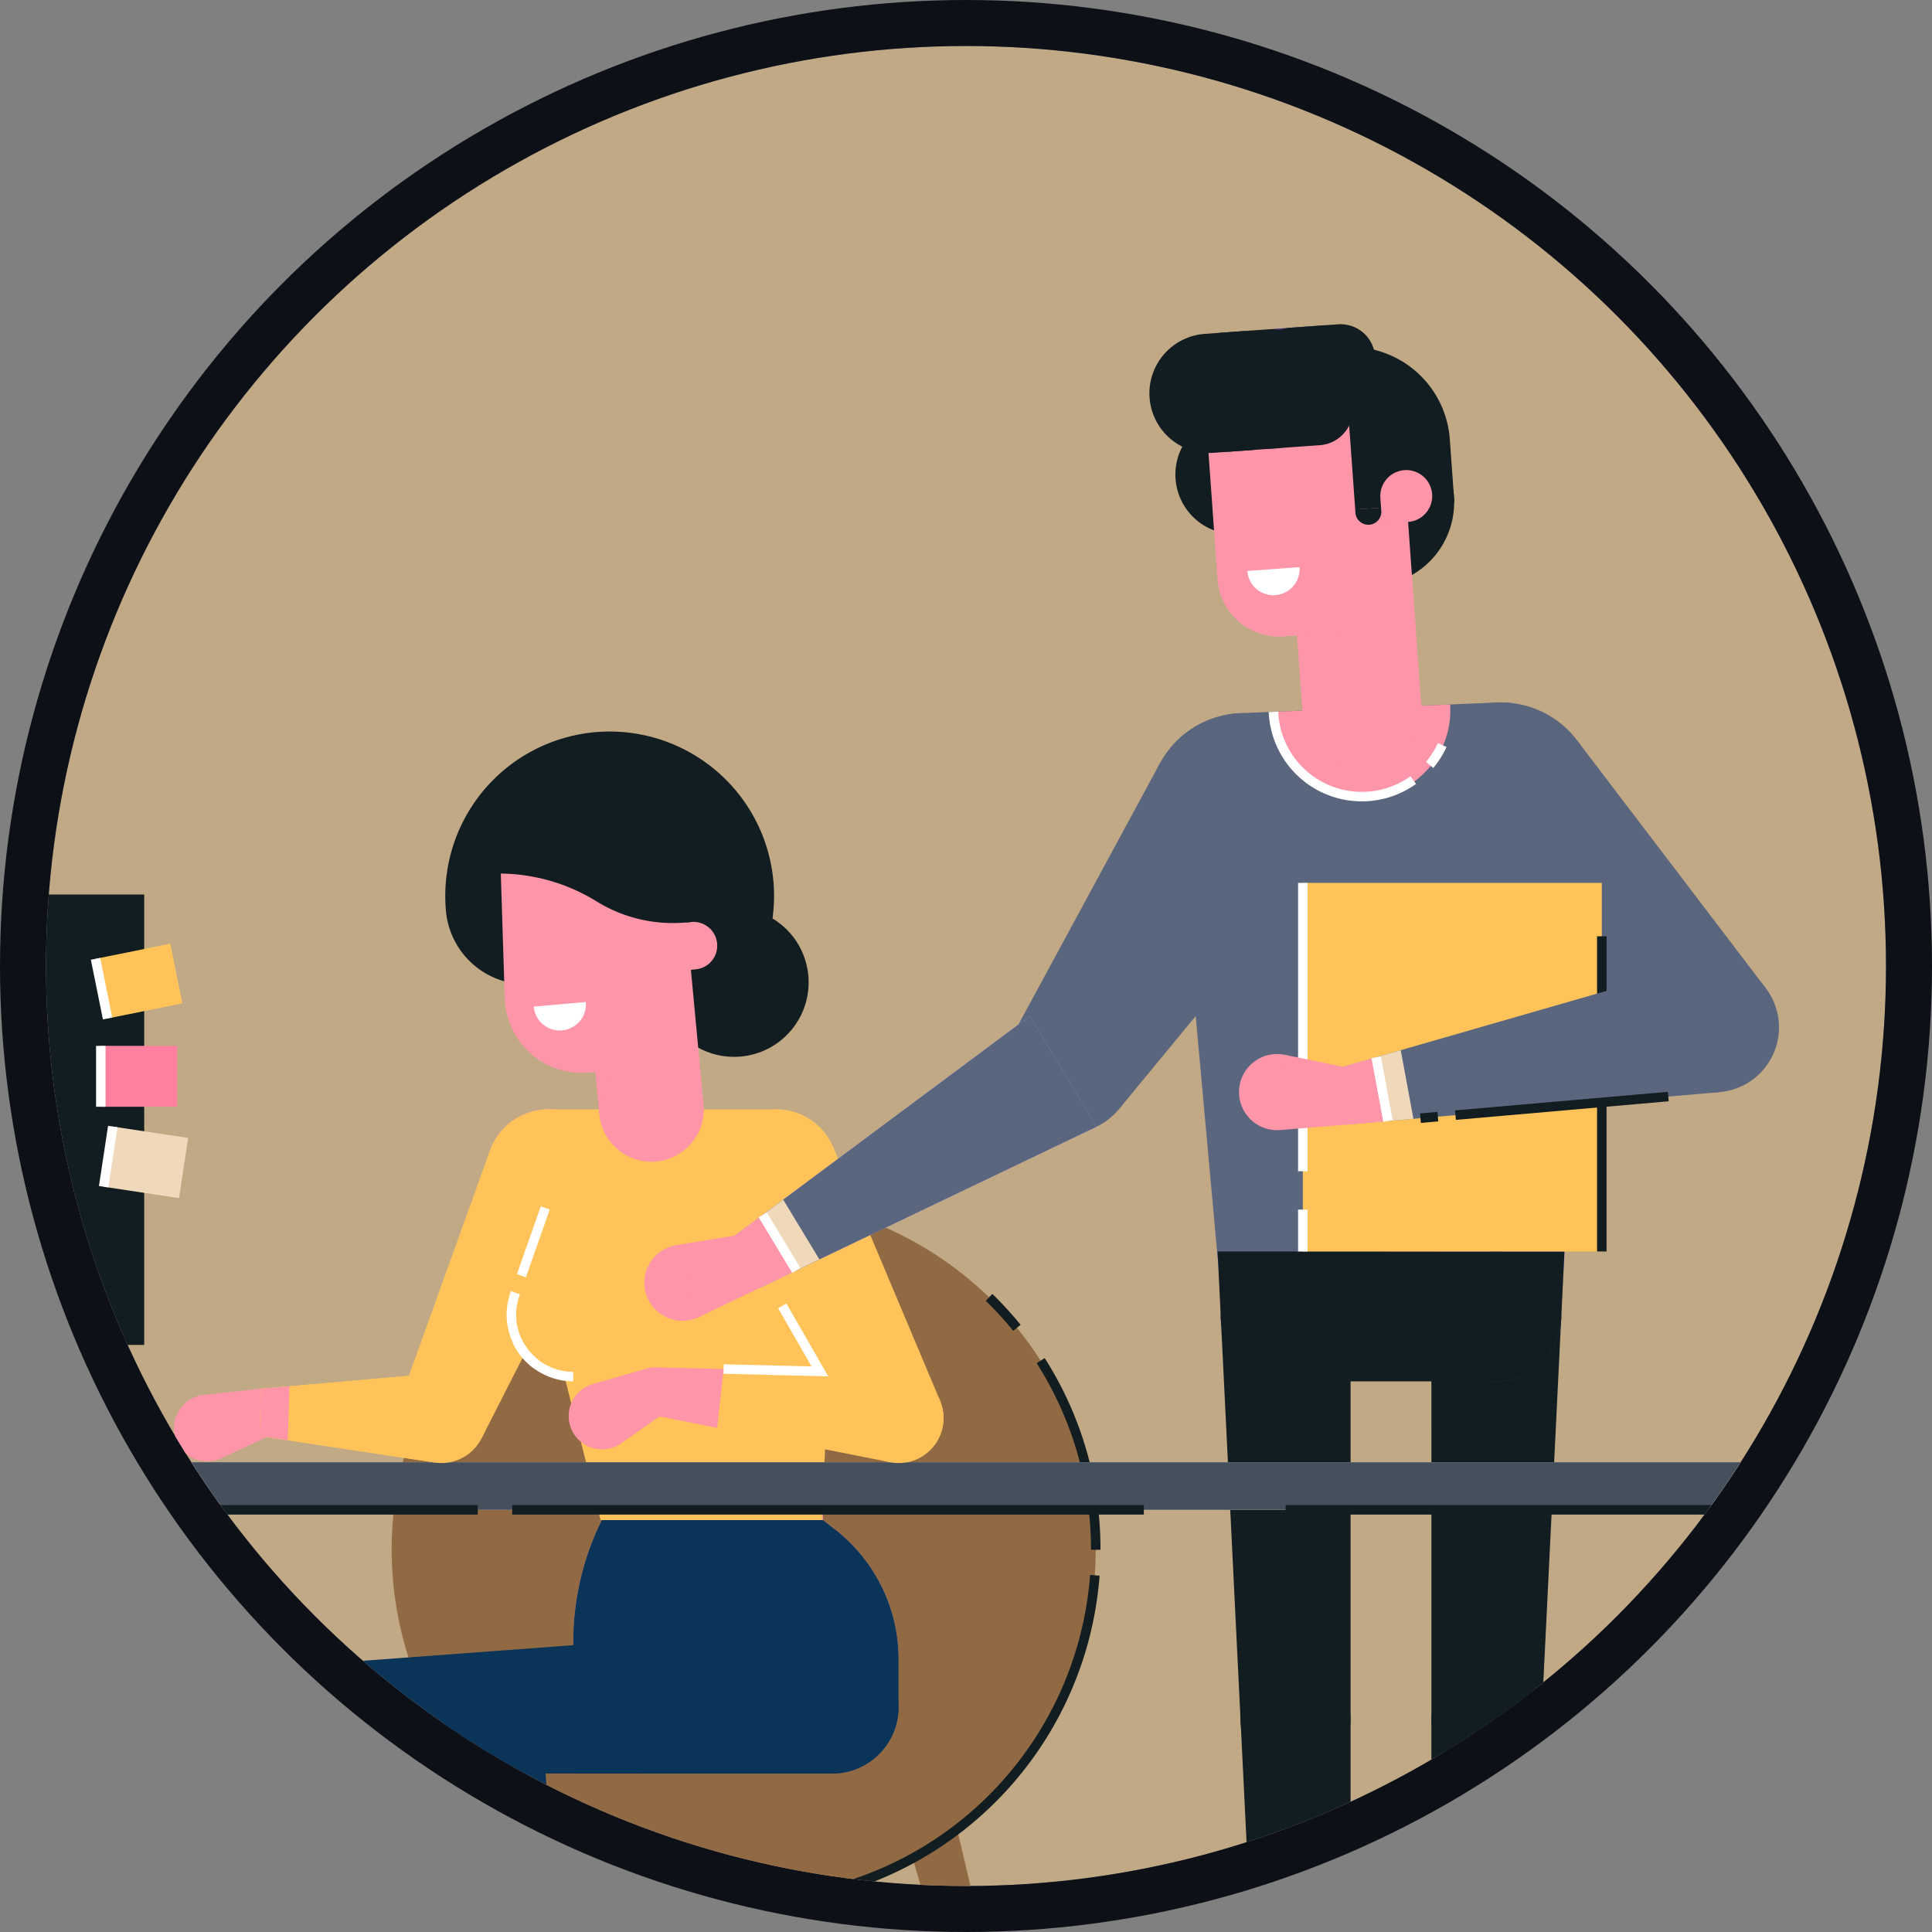 <svg xmlns="http://www.w3.org/2000/svg" xmlns:xlink="http://www.w3.org/1999/xlink" width="210" height="210" viewBox="0 0 210 210">
  <rect x="0" y="0" width="210" height="210" fill="#808080" stroke="none"/>
  <defs>
    <clipPath id="clip-path">
      <circle id="Ellipse_274" data-name="Ellipse 274" cx="100" cy="100" r="100" transform="translate(728 11369)" fill="#fff" stroke="#707070" stroke-width="1"/>
    </clipPath>
  </defs>
  <g id="Group_2580" data-name="Group 2580" transform="translate(-855 -6188)">
    <g id="Group_2205" data-name="Group 2205">
      <g id="Ellipse_218" data-name="Ellipse 218" transform="translate(860 6193)" fill="#c1a986" stroke="#0e1018" stroke-width="5">
        <circle cx="100" cy="100" r="100" stroke="none"/>
        <circle cx="100" cy="100" r="102.5" fill="none"/>
      </g>
      <g id="Mask_Group_16" data-name="Mask Group 16" transform="translate(132 -5176)" clip-path="url(#clip-path)">
        <g id="Group_1771" data-name="Group 1771" transform="translate(346.453 11221.874)">
          <rect id="Rectangle_941" data-name="Rectangle 941" width="4.752" height="1.034" transform="translate(563.718 400.049)" fill="#40327a"/>
          <g id="Group_1738" data-name="Group 1738" transform="translate(518.288 400.049)">
            <path id="Path_5405" data-name="Path 5405" d="M740.735,608.987h0Z" transform="translate(-740.735 -608.47)" fill="#f8f7ff"/>
            <rect id="Rectangle_942" data-name="Rectangle 942" width="41.542" height="1.034" fill="#40327a"/>
          </g>
          <rect id="Rectangle_943" data-name="Rectangle 943" width="60.675" height="1.034" transform="translate(280.068 400.05)" fill="#40327a"/>
          <rect id="Rectangle_944" data-name="Rectangle 944" width="25.533" height="1.034" transform="translate(400.298 400.049)" fill="#40327a"/>
          <rect id="Rectangle_945" data-name="Rectangle 945" width="20.663" height="1.034" transform="translate(437.359 400.049)" fill="#40327a"/>
          <g id="Group_1740" data-name="Group 1740" transform="translate(508.895 259.298)">
            <g id="Group_1739" data-name="Group 1739">
              <path id="Path_5406" data-name="Path 5406" d="M760.264,353.876a18.727,18.727,0,0,1-1.077,7.109l-34.937,1.451a18.854,18.854,0,1,1,36.014-8.56Z" transform="translate(-722.572 -335.804)" fill="#a796f2"/>
            </g>
          </g>
          <g id="Group_1742" data-name="Group 1742" transform="translate(522.577 272.982)">
            <g id="Group_1741" data-name="Group 1741" transform="translate(0 0)">
              <path id="Path_5407" data-name="Path 5407" d="M759.367,367.222a5.171,5.171,0,1,1-5.381-4.952A5.171,5.171,0,0,1,759.367,367.222Z" transform="translate(-749.029 -362.265)" fill="#e5659b"/>
            </g>
          </g>
          <path id="Path_5408" data-name="Path 5408" d="M768.869,278.76l25.339,22.519,10.3-9.541-20.535-26.967Z" transform="translate(-236.033 -42.205)" fill="#5a667e"/>
          <circle id="Ellipse_244" data-name="Ellipse 244" cx="10.342" cy="10.342" r="10.342" transform="translate(525.701 224.61) rotate(-28.256)" fill="#5a667e"/>
          <path id="Path_5409" data-name="Path 5409" d="M712.477,281.11l-21.571,26.151-11.649-7.841,16.14-29.807Z" transform="translate(-192.761 -44.543)" fill="#5a667e"/>
          <circle id="Ellipse_245" data-name="Ellipse 245" cx="10.342" cy="10.342" r="10.342" transform="translate(500.464 220.667) rotate(-5.424)" fill="#5a667e"/>
          <g id="Group_1743" data-name="Group 1743" transform="translate(532.134 285.213)">
            <path id="Path_5410" data-name="Path 5410" d="M781.628,385.917l-2.151,43.821H767.515l-.005-43.821Z" transform="translate(-767.51 -385.917)" fill="#121d21"/>
          </g>
          <g id="Group_1745" data-name="Group 1745" transform="translate(509.232 278.154)">
            <g id="Group_1744" data-name="Group 1744" transform="translate(0 0)">
              <circle id="Ellipse_246" data-name="Ellipse 246" cx="7.059" cy="7.059" r="7.059" fill="#40327a"/>
            </g>
          </g>
          <g id="Group_1747" data-name="Group 1747" transform="translate(532.133 278.154)">
            <g id="Group_1746" data-name="Group 1746" transform="translate(0 0)">
              <circle id="Ellipse_247" data-name="Ellipse 247" cx="7.059" cy="7.059" r="7.059" fill="#40327a"/>
            </g>
          </g>
          <path id="Path_5411" data-name="Path 5411" d="M756.282,264.161l-.1,13.1-.291,38.493-37.676,1.564-3.481-38.337-1.184-13.05a7.239,7.239,0,0,1,6.908-7.89l28.277-1.174A7.246,7.246,0,0,1,756.282,264.161Z" transform="translate(-209.307 -38.387)" fill="#5a667e"/>
          <g id="Group_1748" data-name="Group 1748" transform="translate(508.892 278.154)">
            <path id="Path_5412" data-name="Path 5412" d="M760.273,372.267l-.346,7.059-.017.346a7.059,7.059,0,0,1-7.05,6.713H729.978a7.059,7.059,0,0,1-7.05-6.713l-.017-.346-.346-7.059Z" transform="translate(-722.565 -372.267)" fill="#121d21"/>
          </g>
          <g id="Group_1749" data-name="Group 1749" transform="translate(509.236 285.213)">
            <path id="Path_5413" data-name="Path 5413" d="M737.342,385.917v43.821H725.382l-2.151-43.821Z" transform="translate(-723.23 -385.917)" fill="#121d21"/>
          </g>
          <g id="Group_1751" data-name="Group 1751" transform="translate(513.787 389.688)">
            <g id="Group_1750" data-name="Group 1750" transform="translate(0 0)">
              <circle id="Ellipse_248" data-name="Ellipse 248" cx="4.364" cy="4.364" r="4.364" transform="translate(0 8.53) rotate(-77.764)" fill="#40327a"/>
            </g>
          </g>
          <g id="Group_1753" data-name="Group 1753" transform="translate(531.28 389.661)">
            <g id="Group_1752" data-name="Group 1752" transform="translate(0 0)">
              <circle id="Ellipse_249" data-name="Ellipse 249" cx="4.364" cy="4.364" r="4.364" transform="matrix(0.22, -0.976, 0.976, 0.22, 0, 8.515)" fill="#40327a"/>
            </g>
          </g>
          <g id="Group_1755" data-name="Group 1755" transform="translate(531.255 322.169)">
            <g id="Group_1754" data-name="Group 1754" transform="translate(0 0)">
              <circle id="Ellipse_250" data-name="Ellipse 250" cx="5.98" cy="5.98" r="5.98" transform="translate(0 11.805) rotate(-80.749)" fill="#121d21"/>
            </g>
          </g>
          <g id="Group_1757" data-name="Group 1757" transform="translate(510.503 322.169)">
            <g id="Group_1756" data-name="Group 1756" transform="translate(0 0)">
              <circle id="Ellipse_251" data-name="Ellipse 251" cx="5.98" cy="5.98" r="5.98" transform="translate(0 11.805) rotate(-80.749)" fill="#121d21"/>
            </g>
          </g>
          <path id="Path_5414" data-name="Path 5414" d="M767.509,536.5V470.656h11.961L776.237,536.5Z" transform="translate(-235.376 -141.623)" fill="#121d21"/>
          <path id="Path_5415" data-name="Path 5415" d="M730.622,536.5l-3.232-65.845h11.961V536.5Z" transform="translate(-216.003 -141.623)" fill="#121d21"/>
          <path id="Path_5416" data-name="Path 5416" d="M757.795,603.158H770.92v-5.171h-8.734l-5.012,2.734a1.3,1.3,0,0,0-.677,1.14h0A1.3,1.3,0,0,0,757.795,603.158Z" transform="translate(-230.058 -203.109)" fill="#ff809f"/>
          <path id="Path_5417" data-name="Path 5417" d="M723.915,603.158H737.04v-5.171h-8.734l-5.012,2.734a1.3,1.3,0,0,0-.676,1.14h0A1.3,1.3,0,0,0,723.915,603.158Z" transform="translate(-213.698 -203.109)" fill="#ff809f"/>
          <path id="Path_5418" data-name="Path 5418" d="M720.641,209.1l4.421-.318-.927-12.93-4.421.317a6.482,6.482,0,0,0-6,6.928h0A6.482,6.482,0,0,0,720.641,209.1Z" transform="translate(-209.39 -8.926)" fill="#121d21"/>
          <path id="Rectangle_946" data-name="Rectangle 946" d="M9.088,0H9.4a0,0,0,0,1,0,0V9.848a0,0,0,0,1,0,0H0a0,0,0,0,1,0,0v-.76A9.088,9.088,0,0,1,9.088,0Z" transform="translate(535.234 205.146) rotate(175.898)" fill="#121d21"/>
          <rect id="Rectangle_947" data-name="Rectangle 947" width="12.928" height="14.009" transform="translate(531.017 218.639) rotate(175.898)" fill="#ff95a9"/>
          <path id="Path_5419" data-name="Path 5419" d="M728.251,214.9l14.343-1.029-2.084-29.064-21.048,1.509,1.6,22.359A6.723,6.723,0,0,0,728.251,214.9Z" transform="translate(-212.174 -3.593)" fill="#ff95a9"/>
          <path id="Path_5420" data-name="Path 5420" d="M721.834,215.6l-.207-8.937Z" transform="translate(-213.22 -14.145)" fill="none"/>
          <path id="Rectangle_948" data-name="Rectangle 948" d="M0,0H10.808a0,0,0,0,1,0,0V17.693a0,0,0,0,1,0,0h0A10.808,10.808,0,0,1,0,6.885V0A0,0,0,0,1,0,0Z" transform="matrix(-0.997, 0.072, -0.072, -0.997, 534.63, 196.729)" fill="#121d21"/>
          <path id="Path_5421" data-name="Path 5421" d="M759.791,213.663l-2.813.2-.2-2.813a2.82,2.82,0,0,1,2.611-3.014h0a2.82,2.82,0,0,1,3.014,2.611h0A2.819,2.819,0,0,1,759.791,213.663Z" transform="translate(-230.19 -14.806)" fill="#ff95a9"/>
          <path id="Path_5422" data-name="Path 5422" d="M731.783,185.483l5.139-.369a3.875,3.875,0,0,0,3.661-3.932,3.759,3.759,0,0,0-4.025-3.581l-5.139.368a3.876,3.876,0,0,0-3.661,3.933A3.76,3.76,0,0,0,731.783,185.483Z" transform="translate(-216.179 -0.108)" fill="#40327a"/>
          <path id="Path_5423" data-name="Path 5423" d="M734.9,185.259l5.139-.368a3.875,3.875,0,0,0,3.661-3.933,3.76,3.76,0,0,0-4.025-3.581l-5.139.369a3.875,3.875,0,0,0-3.661,3.932A3.76,3.76,0,0,0,734.9,185.259Z" transform="translate(-217.684)" fill="#121d21"/>
          <path id="Path_5424" data-name="Path 5424" d="M720.5,186.292l5.139-.368a3.875,3.875,0,0,0,3.661-3.933,3.76,3.76,0,0,0-4.025-3.581l-5.138.369a3.876,3.876,0,0,0-3.661,3.933A3.76,3.76,0,0,0,720.5,186.292Z" transform="translate(-210.729 -0.499)" fill="#121d21"/>
          <path id="Path_5425" data-name="Path 5425" d="M730.229,196.148l5.139-.369a3.875,3.875,0,0,0,3.661-3.932A3.76,3.76,0,0,0,735,188.267l-5.139.368a3.875,3.875,0,0,0-3.661,3.933A3.76,3.76,0,0,0,730.229,196.148Z" transform="translate(-215.429 -5.258)" fill="#121d21"/>
          <path id="Path_5426" data-name="Path 5426" d="M753.519,257.3a9.611,9.611,0,1,1-19.2.8Z" transform="translate(-219.347 -38.598)" fill="#ff95a9"/>
          <path id="Path_5427" data-name="Path 5427" d="M743.422,268.553a10.128,10.128,0,0,1-10.107-9.71l1.033-.043a9.094,9.094,0,0,0,14.38,7.02l.6.84a10.093,10.093,0,0,1-5.48,1.884C743.708,268.551,743.564,268.553,743.422,268.553Z" transform="translate(-218.864 -39.322)" fill="#fff"/>
          <path id="Path_5428" data-name="Path 5428" d="M767.163,268.113l-.793-.664a9.119,9.119,0,0,0,1.294-2.047l.94.431A10.153,10.153,0,0,1,767.163,268.113Z" transform="translate(-234.826 -42.51)" fill="#fff"/>
          <circle id="Ellipse_252" data-name="Ellipse 252" cx="6.464" cy="6.464" r="6.464" transform="matrix(0.899, -0.437, 0.437, 0.899, 515.93, 216.114)" fill="#ff95a9"/>
          <path id="Path_5429" data-name="Path 5429" d="M753.023,217.773h0a1.41,1.41,0,0,0,1.306-1.507l-.025-.352-2.813.2.025.352A1.41,1.41,0,0,0,753.023,217.773Z" transform="translate(-227.641 -18.613)" fill="#121d21"/>
          <path id="Path_5430" data-name="Path 5430" d="M721.25,196.792l5.139-.369a3.875,3.875,0,0,0,3.661-3.932,3.76,3.76,0,0,0-4.025-3.581l-5.139.368a3.876,3.876,0,0,0-3.661,3.933A3.76,3.76,0,0,0,721.25,196.792Z" transform="translate(-211.093 -5.569)" fill="#121d21"/>
          <path id="Path_5431" data-name="Path 5431" d="M715.18,192.031l4.421-.317-.927-12.93-4.421.317a6.482,6.482,0,0,0-6,6.929h0A6.482,6.482,0,0,0,715.18,192.031Z" transform="translate(-206.753 -0.684)" fill="#121d21"/>
          <rect id="Rectangle_949" data-name="Rectangle 949" width="24.822" height="3.103" transform="translate(378.365 301.067) rotate(180)" fill="#c4b8ff"/>
          <g id="Group_1758" data-name="Group 1758" transform="translate(420.169 321.753)">
            <path id="Path_5432" data-name="Path 5432" d="M645.933,456.579l22.723,78.3h2.611l-18.581-78.3Z" transform="translate(-596.838 -456.579)" fill="#916a43"/>
            <path id="Path_5433" data-name="Path 5433" d="M576.328,456.579l-22.723,78.3h-2.611l18.58-78.3Z" transform="translate(-550.994 -456.579)" fill="#916a43"/>
          </g>
          <circle id="Ellipse_253" data-name="Ellipse 253" cx="38.267" cy="38.267" r="38.267" transform="translate(419.117 272.314)" fill="#916a43"/>
          <path id="Path_5434" data-name="Path 5434" d="M606.493,506.511A38.6,38.6,0,0,1,596,504.082l.372-.965a37.55,37.55,0,0,0,10.21,2.364Z" transform="translate(-152.559 -157.298)" fill="#121d21"/>
          <path id="Path_5435" data-name="Path 5435" d="M622.958,476.312v-1.034a37.865,37.865,0,0,0,37.653-35.014l1.031.074A38.9,38.9,0,0,1,622.958,476.312Z" transform="translate(-165.575 -126.947)" fill="#121d21"/>
          <path id="Path_5436" data-name="Path 5436" d="M691.477,415.515h-1.034a37.623,37.623,0,0,0-5.906-20.282l.871-.556A38.655,38.655,0,0,1,691.477,415.515Z" transform="translate(-195.31 -104.934)" fill="#121d21"/>
          <path id="Path_5437" data-name="Path 5437" d="M676.822,385.2a38.139,38.139,0,0,0-2.988-3.263l.721-.742a39.219,39.219,0,0,1,3.069,3.352Z" transform="translate(-190.142 -98.422)" fill="#121d21"/>
          <g id="Group_1759" data-name="Group 1759" transform="translate(290.538 301.067)">
            <path id="Path_5438" data-name="Path 5438" d="M313.754,416.576l-.543,5.171-10.286,93.811h-2.611l7.72-98.982Z" transform="translate(-300.315 -416.576)" fill="#ddd6ff"/>
            <path id="Path_5439" data-name="Path 5439" d="M843.726,416.576l.543,5.171,10.286,93.811h2.611l-7.72-98.982Z" transform="translate(-562.718 -416.576)" fill="#ddd6ff"/>
          </g>
          <circle id="Ellipse_254" data-name="Ellipse 254" cx="12.024" cy="12.024" r="12.024" transform="translate(441.957 295.329)" fill="#ff95a9"/>
          <circle id="Ellipse_255" data-name="Ellipse 255" cx="6.723" cy="6.723" r="6.723" transform="translate(429.414 262.713)" fill="#ff95a9"/>
          <path id="Path_5440" data-name="Path 5440" d="M609.27,349.44l-1.74,37.606H583.483l-9.937-39.492a4.137,4.137,0,0,1,4.012-5.147h25A6.723,6.723,0,0,1,609.27,349.44Z" transform="translate(-141.653 -79.694)" fill="#ffc359"/>
          <circle id="Ellipse_256" data-name="Ellipse 256" cx="6.723" cy="6.723" r="6.723" transform="translate(429.414 262.713)" fill="#ffc359"/>
          <path id="Path_5441" data-name="Path 5441" d="M590.233,428.73H614.28l1.3,1.007a17.907,17.907,0,0,1,6.919,14.14v5.172a7.24,7.24,0,0,1-7.24,7.24H594.372a7.239,7.239,0,0,1-7.24-7.24v-7.082A29.8,29.8,0,0,1,590.233,428.73Z" transform="translate(-148.275 -121.378)" fill="#ff95a9"/>
          <circle id="Ellipse_257" data-name="Ellipse 257" cx="6.723" cy="6.723" r="6.723" transform="translate(454.205 262.713)" fill="#ffc359"/>
          <circle id="Ellipse_258" data-name="Ellipse 258" cx="4.885" cy="4.885" r="4.885" transform="translate(469.335 291.381)" fill="#ffc359"/>
          <g id="Group_1760" data-name="Group 1760" transform="translate(440.384 248.235)">
            <rect id="Rectangle_950" data-name="Rectangle 950" width="11.377" height="14.009" transform="translate(0 1.062) rotate(-5.354)" fill="#ff95a9"/>
            <path id="Path_5442" data-name="Path 5442" d="M603.917,336.564a5.688,5.688,0,1,1-6.195-5.133A5.688,5.688,0,0,1,603.917,336.564Z" transform="translate(-591.283 -322.617)" fill="#ff95a9"/>
          </g>
          <circle id="Ellipse_259" data-name="Ellipse 259" cx="8.1" cy="8.1" r="8.1" transform="matrix(0.644, -0.765, 0.765, 0.644, 444.929, 249.881)" fill="#121d21"/>
          <path id="Path_5443" data-name="Path 5443" d="M560.308,282.516a17.869,17.869,0,1,1,19.458,16.124l-9.919-8.22a8.76,8.76,0,0,1-9.539-7.9Z" transform="translate(-135.284 -41.339)" fill="#121d21"/>
          <path id="Path_5444" data-name="Path 5444" d="M610.006,308.153l-2.574.241-.482-5.148,2.574-.242a2.586,2.586,0,0,1,2.816,2.333h0A2.586,2.586,0,0,1,610.006,308.153Z" transform="translate(-157.845 -60.662)" fill="#ff95a9"/>
          <path id="Path_5445" data-name="Path 5445" d="M571.741,285.994l19.348-1.814,2.341,24.977-12.017,1.126a8.381,8.381,0,0,1-9.159-8.079Z" transform="translate(-140.843 -51.577)" fill="#ff95a9"/>
          <path id="Path_5446" data-name="Path 5446" d="M589.567,289.177l.515-.049-1.394-14.871-15.326,1.436a7.361,7.361,0,0,0-6.642,8.015l.027.291.516-.048a20.229,20.229,0,0,1,12.527,2.935h0a15.79,15.79,0,0,0,9.776,2.29Z" transform="translate(-138.403 -46.786)" fill="#121d21"/>
          <rect id="Rectangle_951" data-name="Rectangle 951" width="289.236" height="5.171" transform="translate(293.144 301.067)" fill="#dfdfe2"/>
          <rect id="Rectangle_952" data-name="Rectangle 952" width="289.236" height="5.171" transform="translate(293.144 301.067)" fill="#46505c"/>
          <path id="Path_5447" data-name="Path 5447" d="M630.563,350.366l11.6,27.543-8.743,4.324-14.887-25.917Z" transform="translate(-163.437 -83.537)" fill="#ffc359"/>
          <rect id="Rectangle_953" data-name="Rectangle 953" width="72.31" height="48.958" transform="translate(319.911 239.354)" fill="#121d21"/>
          <path id="Path_5448" data-name="Path 5448" d="M422.681,379.233H403.031l1.551-39.991H421.13Z" transform="translate(-59.376 -78.166)" fill="#c4b8ff"/>
          <circle id="Ellipse_260" data-name="Ellipse 260" cx="4.395" cy="4.395" r="4.395" transform="translate(349.084 271.764)" fill="#ddd6ff"/>
          <path id="Path_5449" data-name="Path 5449" d="M420.033,370.685a4.864,4.864,0,0,1-2.139-.489l.451-.93a3.879,3.879,0,0,0,4.862-5.722l.846-.595a4.913,4.913,0,0,1-4.02,7.736Z" transform="translate(-66.554 -89.613)" fill="#fff"/>
          <path id="Path_5450" data-name="Path 5450" d="M560.412,351.006l-9.878,27.453,8.953,3.869,13.246-26Z" transform="translate(-130.603 -83.846)" fill="#ffc359"/>
          <circle id="Ellipse_261" data-name="Ellipse 261" cx="6.723" cy="6.723" r="6.723" transform="translate(432.134 278.31)" fill="#ffc359"/>
          <path id="Path_5451" data-name="Path 5451" d="M581.013,395.276a7.275,7.275,0,0,1-6.552-4.157l.935-.441a6.236,6.236,0,0,0,5.616,3.563Z" transform="translate(-142.157 -103.003)" fill="#fff"/>
          <path id="Path_5452" data-name="Path 5452" d="M576.095,389.017a7.281,7.281,0,0,1-2.968-5.847,7.162,7.162,0,0,1,.413-2.4l.056-.161.977.337-.057.165a6.134,6.134,0,0,0-.355,2.06,6.242,6.242,0,0,0,2.545,5.012Z" transform="translate(-141.513 -98.141)" fill="#fff"/>
          <path id="Path_5453" data-name="Path 5453" d="M599.628,400.7a2.586,2.586,0,1,1,3.6.637A2.585,2.585,0,0,1,599.628,400.7Z" transform="translate(-154.084 -105.877)" fill="#ff95a9"/>
          <path id="Path_5454" data-name="Path 5454" d="M646.163,401.778a4.885,4.885,0,1,0,5.743-3.84A4.884,4.884,0,0,0,646.163,401.778Z" transform="translate(-176.735 -106.463)" fill="#ffc359"/>
          <path id="Path_5455" data-name="Path 5455" d="M630.358,397.259l-26.609-.629-.562,5.121,26.11,5.184Z" transform="translate(-156.028 -105.877)" fill="#ffc359"/>
          <path id="Path_5456" data-name="Path 5456" d="M610.53,403.209l-7.34-1.457.558-5.119,7.483.178Z" transform="translate(-156.03 -105.879)" fill="#ff95a9"/>
          <circle id="Ellipse_262" data-name="Ellipse 262" cx="3.361" cy="3.361" r="3.361" transform="translate(413.447 392.034)" fill="#40327a"/>
          <path id="Path_5457" data-name="Path 5457" d="M590.233,428.73H614.28l1.3,1.007a17.907,17.907,0,0,1,6.919,14.14v5.172a7.24,7.24,0,0,1-7.24,7.24H594.372a7.239,7.239,0,0,1-7.24-7.24v-7.082A29.8,29.8,0,0,1,590.233,428.73Z" transform="translate(-148.275 -121.378)" fill="#0b3558"/>
          <circle id="Ellipse_263" data-name="Ellipse 263" cx="7.24" cy="7.24" r="7.24" transform="translate(438.857 320.429)" fill="#0b3558"/>
          <circle id="Ellipse_264" data-name="Ellipse 264" cx="7.24" cy="7.24" r="7.24" transform="translate(459.741 320.429)" fill="#0b3558"/>
          <circle id="Ellipse_265" data-name="Ellipse 265" cx="5.849" cy="5.849" r="5.849" transform="translate(403.103 323.186)" fill="#0b3558"/>
          <path id="Path_5458" data-name="Path 5458" d="M529.735,469.736l5.377,66.564-6.671.8-10.314-65.974Z" transform="translate(-114.955 -141.179)" fill="#0b3558"/>
          <circle id="Ellipse_266" data-name="Ellipse 266" cx="3.361" cy="3.361" r="3.361" transform="translate(433.997 392.034)" fill="#40327a"/>
          <circle id="Ellipse_267" data-name="Ellipse 267" cx="5.849" cy="5.849" r="5.849" transform="translate(423.654 323.186)" fill="#40327a"/>
          <path id="Path_5459" data-name="Path 5459" d="M569.477,469.736l5.377,66.564-6.671.8-10.314-65.974Z" transform="translate(-134.145 -141.179)" fill="#0b3558"/>
          <path id="Path_5460" data-name="Path 5460" d="M565.492,454.057l-37.041,2.753.436,11.681,37.144.025Z" transform="translate(-119.94 -133.608)" fill="#0b3558"/>
          <path id="Path_5461" data-name="Path 5461" d="M517.182,404.791a2.586,2.586,0,1,1,3.438,1.245A2.586,2.586,0,0,1,517.182,404.791Z" transform="translate(-114.379 -108.04)" fill="#ff95a9"/>
          <path id="Path_5462" data-name="Path 5462" d="M506.453,401.805v0a3.619,3.619,0,1,0,1.924,6.874L514,406.05l-1.375-4.913Z" transform="translate(-107.757 -108.054)" fill="#ff95a9"/>
          <path id="Path_5463" data-name="Path 5463" d="M550.033,402a4.885,4.885,0,1,0,5.562-4.1A4.885,4.885,0,0,0,550.033,402Z" transform="translate(-130.334 -106.464)" fill="#ffc359"/>
          <path id="Path_5464" data-name="Path 5464" d="M540.531,397.88l-19.183,1.679-.16,5.133,19.041,2.885Z" transform="translate(-116.433 -106.481)" fill="#ffc359"/>
          <path id="Path_5465" data-name="Path 5465" d="M540.23,407.574l-19.045-2.886.16-5.133,3.1-.274,16.087-1.407Z" transform="translate(-116.431 -106.478)" fill="#ffc359"/>
          <path id="Path_5466" data-name="Path 5466" d="M524.258,406.467,521.185,406l.16-5.133,3.1-.274Z" transform="translate(-116.431 -107.792)" fill="#ff95a9"/>
          <path id="Path_5467" data-name="Path 5467" d="M588.8,398.538l0,0a3.619,3.619,0,1,0,3.074,6.443l5.085-3.557-2.2-4.6Z" transform="translate(-147.816 -105.971)" fill="#ff95a9"/>
          <circle id="Ellipse_268" data-name="Ellipse 268" cx="7.054" cy="7.054" r="7.054" transform="matrix(0.945, -0.326, 0.326, 0.945, 483.735, 253.862)" fill="#5a667e"/>
          <path id="Path_5468" data-name="Path 5468" d="M659.884,334.81l-36.715,17.57-3.2-5.287,1.682-1.252,2.486-1.849,28.476-21.2Z" transform="translate(-164.134 -70.222)" fill="#a796f2"/>
          <path id="Path_5469" data-name="Path 5469" d="M659.886,334.814l-36.715,17.57-3.2-5.287,5.842-4.349,26.8-19.953Z" transform="translate(-164.135 -70.224)" fill="#5a667e"/>
          <path id="Path_5470" data-name="Path 5470" d="M629.744,367.87l-6.572,3.145-3.2-5.287,5.842-4.349Z" transform="translate(-164.135 -88.856)" fill="#f0d9bb"/>
          <rect id="Rectangle_954" data-name="Rectangle 954" width="32.499" height="40.059" transform="translate(518.159 238.094)" fill="#ffc359"/>
          <circle id="Ellipse_269" data-name="Ellipse 269" cx="7.054" cy="7.054" r="7.054" transform="translate(553.853 249.516) rotate(-19.556)" fill="#5a667e"/>
          <path id="Path_5471" data-name="Path 5471" d="M534.13,598.987h6.723v4.654h-9.419a1.441,1.441,0,0,1-1.441-1.441h0a1.442,1.442,0,0,1,.723-1.25Z" transform="translate(-120.684 -203.592)" fill="#7760db"/>
          <path id="Path_5472" data-name="Path 5472" d="M573.872,598.987h6.723v4.654h-9.418a1.442,1.442,0,0,1-1.442-1.441h0a1.443,1.443,0,0,1,.723-1.25Z" transform="translate(-139.874 -203.592)" fill="#7760db"/>
          <g id="Group_1761" data-name="Group 1761" transform="translate(332.674 342.89)">
            <circle id="Ellipse_270" data-name="Ellipse 270" cx="9.976" cy="9.976" r="9.976" transform="translate(0 19.695) rotate(-80.783)" fill="#fff"/>
            <path id="Path_5473" data-name="Path 5473" d="M394.131,520.28a10.493,10.493,0,1,1,10.493-10.493A10.505,10.505,0,0,1,394.131,520.28Zm0-19.952a9.459,9.459,0,1,0,9.459,9.459A9.47,9.47,0,0,0,394.131,500.328Z" transform="translate(-382.686 -498.342)" fill="#40327a"/>
          </g>
          <g id="Group_1762" data-name="Group 1762" transform="translate(321.988 348.375)">
            <circle id="Ellipse_271" data-name="Ellipse 271" cx="7.18" cy="7.18" r="7.18" transform="translate(0 5.495) rotate(-22.5)" fill="#fff"/>
            <path id="Path_5474" data-name="Path 5474" d="M372.085,526.711a7.7,7.7,0,1,1,7.7-7.7A7.706,7.706,0,0,1,372.085,526.711Zm0-14.359a6.663,6.663,0,1,0,6.663,6.663A6.67,6.67,0,0,0,372.085,512.351Z" transform="translate(-362.704 -509.633)" fill="#40327a"/>
          </g>
          <path id="Path_5475" data-name="Path 5475" d="M391.4,521.587l-.677,5.208-.129,1.034-1.841,14.21-2.244,17.287-.222,1.727-.677,5.213h-29.1l-.677-5.213-.134-1.034-1.629-12.576-2.544-19.614-.129-1.034-.677-5.208Z" transform="translate(-34.115 -166.217)" fill="#a796f2"/>
          <path id="Path_5476" data-name="Path 5476" d="M391.879,561.137l-2.244,17.287-.222,1.727-.677,5.213h-29.1l-.677-5.213-.134-1.034L357.2,566.541Z" transform="translate(-37.244 -185.315)" fill="#c4b8ff"/>
          <g id="Group_1763" data-name="Group 1763" transform="translate(317.281 360.578)">
            <path id="Path_5477" data-name="Path 5477" d="M365.392,565.792l-1.029.093-.052-.564-2.968-32.191-.041-.471,1.034-.093.052.564,2.963,32.191Z" transform="translate(-356.507 -532.096)" fill="#fff"/>
            <rect id="Rectangle_955" data-name="Rectangle 955" width="1.034" height="33.275" transform="translate(10.541 0.547) rotate(-3.152)" fill="#fff"/>
            <rect id="Rectangle_956" data-name="Rectangle 956" width="1.034" height="33.23" transform="translate(16.285 0.528) rotate(-1.039)" fill="#fff"/>
            <rect id="Rectangle_957" data-name="Rectangle 957" width="33.231" height="1.034" transform="matrix(0.019, -1, 1, 0.019, 21.409, 33.734)" fill="#fff"/>
            <rect id="Rectangle_958" data-name="Rectangle 958" width="33.277" height="1.034" transform="translate(25.923 33.714) rotate(-86.806)" fill="#fff"/>
            <path id="Path_5478" data-name="Path 5478" d="M415.012,532.66l-.041.471-2.989,32.191-.052.564-1.029-.093.041-.471,2.989-32.191.052-.564Z" transform="translate(-380.458 -532.096)" fill="#fff"/>
            <path id="Path_5479" data-name="Path 5479" d="M352.031,531.657l.129,1.034h39.068l.129-1.034Zm35.019,33.225H356.333l.134,1.034h30.453l.222-1.727v-.026Z" transform="translate(-352.031 -531.657)" fill="#fff"/>
          </g>
          <g id="Group_1764" data-name="Group 1764" transform="translate(316.601 354.853)">
            <path id="Path_5480" data-name="Path 5480" d="M350.716,521.587h0Z" transform="translate(-350.716 -521.07)" fill="#f8f7ff"/>
            <rect id="Rectangle_959" data-name="Rectangle 959" width="15.108" height="1.034" transform="translate(0 0)" fill="#40327a"/>
          </g>
          <g id="Group_1765" data-name="Group 1765" transform="translate(347.121 400.049)">
            <path id="Path_5481" data-name="Path 5481" d="M409.735,608.987h0Z" transform="translate(-409.735 -608.47)" fill="#f8f7ff"/>
            <rect id="Rectangle_960" data-name="Rectangle 960" width="16.244" height="1.034" transform="translate(0)" fill="#40327a"/>
          </g>
          <g id="Group_1766" data-name="Group 1766" transform="translate(318.929 400.049)">
            <path id="Path_5482" data-name="Path 5482" d="M355.218,608.987h0Z" transform="translate(-355.218 -608.47)" fill="#f8f7ff"/>
            <rect id="Rectangle_961" data-name="Rectangle 961" width="8.237" height="1.034" fill="#40327a"/>
          </g>
          <rect id="Rectangle_962" data-name="Rectangle 962" width="1.034" height="20.01" transform="translate(361.237 261.097) rotate(-2.222)" fill="#40327a"/>
          <rect id="Rectangle_963" data-name="Rectangle 963" width="1.034" height="4.829" transform="translate(362.196 285.814) rotate(-2.223)" fill="#40327a"/>
          <path id="Path_5483" data-name="Path 5483" d="M403.065,378.771l-1.033-.04,1.571-40.488h8.771v1.034H404.6Z" transform="translate(-58.894 -77.683)" fill="#fff"/>
          <rect id="Rectangle_964" data-name="Rectangle 964" width="2.112" height="1.034" transform="translate(355.136 260.56)" fill="#fff"/>
          <rect id="Rectangle_965" data-name="Rectangle 965" width="60.336" height="1.034" transform="translate(293.144 305.721)" fill="#40327a"/>
          <rect id="Rectangle_966" data-name="Rectangle 966" width="4.201" height="1.034" transform="translate(361.754 305.721)" fill="#40327a"/>
          <rect id="Rectangle_967" data-name="Rectangle 967" width="54.47" height="1.034" transform="translate(374.011 305.721)" fill="#121d21"/>
          <rect id="Rectangle_968" data-name="Rectangle 968" width="68.661" height="1.034" transform="translate(432.217 305.721)" fill="#121d21"/>
          <rect id="Rectangle_969" data-name="Rectangle 969" width="66.09" height="1.034" transform="translate(516.29 305.721)" fill="#121d21"/>
          <rect id="Rectangle_970" data-name="Rectangle 970" width="1.034" height="31.342" transform="translate(517.642 238.094)" fill="#fff"/>
          <rect id="Rectangle_971" data-name="Rectangle 971" width="1.034" height="4.551" transform="translate(517.642 273.602)" fill="#fff"/>
          <rect id="Rectangle_972" data-name="Rectangle 972" width="7.815" height="1.034" transform="translate(432.733 280.621) rotate(-70.617)" fill="#fff"/>
          <path id="Path_5485" data-name="Path 5485" d="M630.1,391.129l-11.391-.285.026-1.034,9.551.239-3.637-6.328.9-.515Z" transform="translate(-163.525 -99.395)" fill="#fff"/>
          <g id="Group_1767" data-name="Group 1767" transform="translate(445.441 275.268)">
            <circle id="Ellipse_272" data-name="Ellipse 272" cx="4.137" cy="4.137" r="4.137" transform="translate(0 8.804) rotate(-70.497)" fill="#ff95a9"/>
            <circle id="Ellipse_273" data-name="Ellipse 273" cx="3.103" cy="3.103" r="3.103" transform="translate(8.157 5.671) rotate(-66.037)" fill="#ff95a9"/>
            <path id="Path_5486" data-name="Path 5486" d="M608.788,369.851l7.139-1.169,1.84,5.862-6.526,3.123Z" transform="translate(-604.174 -367.65)" fill="#ff95a9"/>
          </g>
          <path id="Path_5487" data-name="Path 5487" d="M627.235,370.618l-4.063,1.944-3.2-5.287,1.682-1.252,1.933-1.435Z" transform="translate(-164.136 -90.405)" fill="#ff95a9"/>
          <rect id="Rectangle_973" data-name="Rectangle 973" width="8.285" height="6.616" transform="translate(386.932 246.345) rotate(-11.423)" fill="#ffc359"/>
          <rect id="Rectangle_974" data-name="Rectangle 974" width="8.285" height="6.616" transform="translate(387.505 255.808)" fill="#ff809f"/>
          <rect id="Rectangle_975" data-name="Rectangle 975" width="8.285" height="6.616" transform="translate(388.804 264.576) rotate(8.616)" fill="#f0d9bb"/>
          <rect id="Rectangle_976" data-name="Rectangle 976" width="1.034" height="43.468" transform="matrix(0.973, -0.231, 0.231, 0.973, 484.058, 357.876)" fill="#c4b8ff"/>
          <rect id="Rectangle_977" data-name="Rectangle 977" width="1.034" height="2.835" transform="translate(581.342 359.974) rotate(-4.454)" fill="#c4b8ff"/>
          <rect id="Rectangle_978" data-name="Rectangle 978" width="1.034" height="33.145" transform="matrix(0.997, -0.078, 0.078, 0.997, 581.893, 367.045)" fill="#c4b8ff"/>
          <rect id="Rectangle_980" data-name="Rectangle 980" width="1.034" height="34.259" transform="translate(550.141 243.894)" fill="#121d21"/>
          <g id="Group_1768" data-name="Group 1768" transform="translate(521.8 247.023)">
            <path id="Path_5488" data-name="Path 5488" d="M786.638,312.066l-39.112,11.269,1.126,6.074,7.255-.632,33.288-2.9Z" transform="translate(-747.527 -312.066)" fill="#5a667e"/>
            <path id="Path_5489" data-name="Path 5489" d="M754.528,329.957l-7,2.017,1.126,6.074,7.255-.632Z" transform="translate(-747.527 -320.705)" fill="#f0d9bb"/>
          </g>
          <g id="Group_1769" data-name="Group 1769" transform="translate(521.801 257.047)">
            <path id="Path_5490" data-name="Path 5490" d="M751.856,331.449l-4.328,1.247,1.126,6.074,2.089-.182,2.4-.212Z" transform="translate(-747.528 -331.449)" fill="#ff95a9"/>
          </g>
          <g id="Group_1770" data-name="Group 1770" transform="translate(511.223 256.694)">
            <path id="Path_5491" data-name="Path 5491" d="M727.158,334.072a4.137,4.137,0,1,1,3.22,4.885A4.137,4.137,0,0,1,727.158,334.072Z" transform="translate(-727.073 -330.767)" fill="#ff95a9"/>
            <path id="Path_5492" data-name="Path 5492" d="M743.243,336.1a3.1,3.1,0,1,0,3.663-2.415A3.1,3.1,0,0,0,743.243,336.1Z" transform="translate(-734.85 -332.146)" fill="#ff95a9"/>
            <path id="Path_5493" data-name="Path 5493" d="M735.729,339.109l7.21-.589.37-6.132-7.086-1.455Z" transform="translate(-731.253 -330.847)" fill="#ff95a9"/>
          </g>
          <rect id="Rectangle_981" data-name="Rectangle 981" width="23.227" height="1.034" transform="matrix(0.996, -0.087, 0.087, 0.996, 534.704, 262.821)" fill="#121d21"/>
          <rect id="Rectangle_982" data-name="Rectangle 982" width="1.9" height="1.034" transform="matrix(0.996, -0.087, 0.087, 0.996, 530.899, 263.152)" fill="#121d21"/>
          <path id="Path_5494" data-name="Path 5494" d="M584.491,319.835a2.844,2.844,0,0,1-5.667.5Z" transform="translate(-144.264 -68.795)" fill="#fff"/>
          <path id="Path_5495" data-name="Path 5495" d="M734.494,228.428a2.844,2.844,0,1,1-5.673.414Z" transform="translate(-216.694 -24.656)" fill="#fff"/>
          <rect id="Rectangle_983" data-name="Rectangle 983" width="1.034" height="7.045" transform="matrix(0.856, -0.517, 0.517, 0.856, 459.014, 274.45)" fill="#fff"/>
          <rect id="Rectangle_984" data-name="Rectangle 984" width="1.034" height="7.045" transform="translate(525.62 257.141) rotate(-10.515)" fill="#fff"/>
          <rect id="Rectangle_985" data-name="Rectangle 985" width="1.035" height="6.616" transform="matrix(0.98, -0.198, 0.198, 0.98, 386.424, 246.447)" fill="#fff"/>
          <rect id="Rectangle_986" data-name="Rectangle 986" width="1.034" height="6.616" transform="translate(386.987 255.808)" fill="#fff"/>
          <rect id="Rectangle_987" data-name="Rectangle 987" width="6.616" height="1.034" transform="matrix(0.15, -0.989, 0.989, 0.15, 387.302, 271.04)" fill="#fff"/>
        </g>
      </g>
    </g>
  </g>
</svg>
